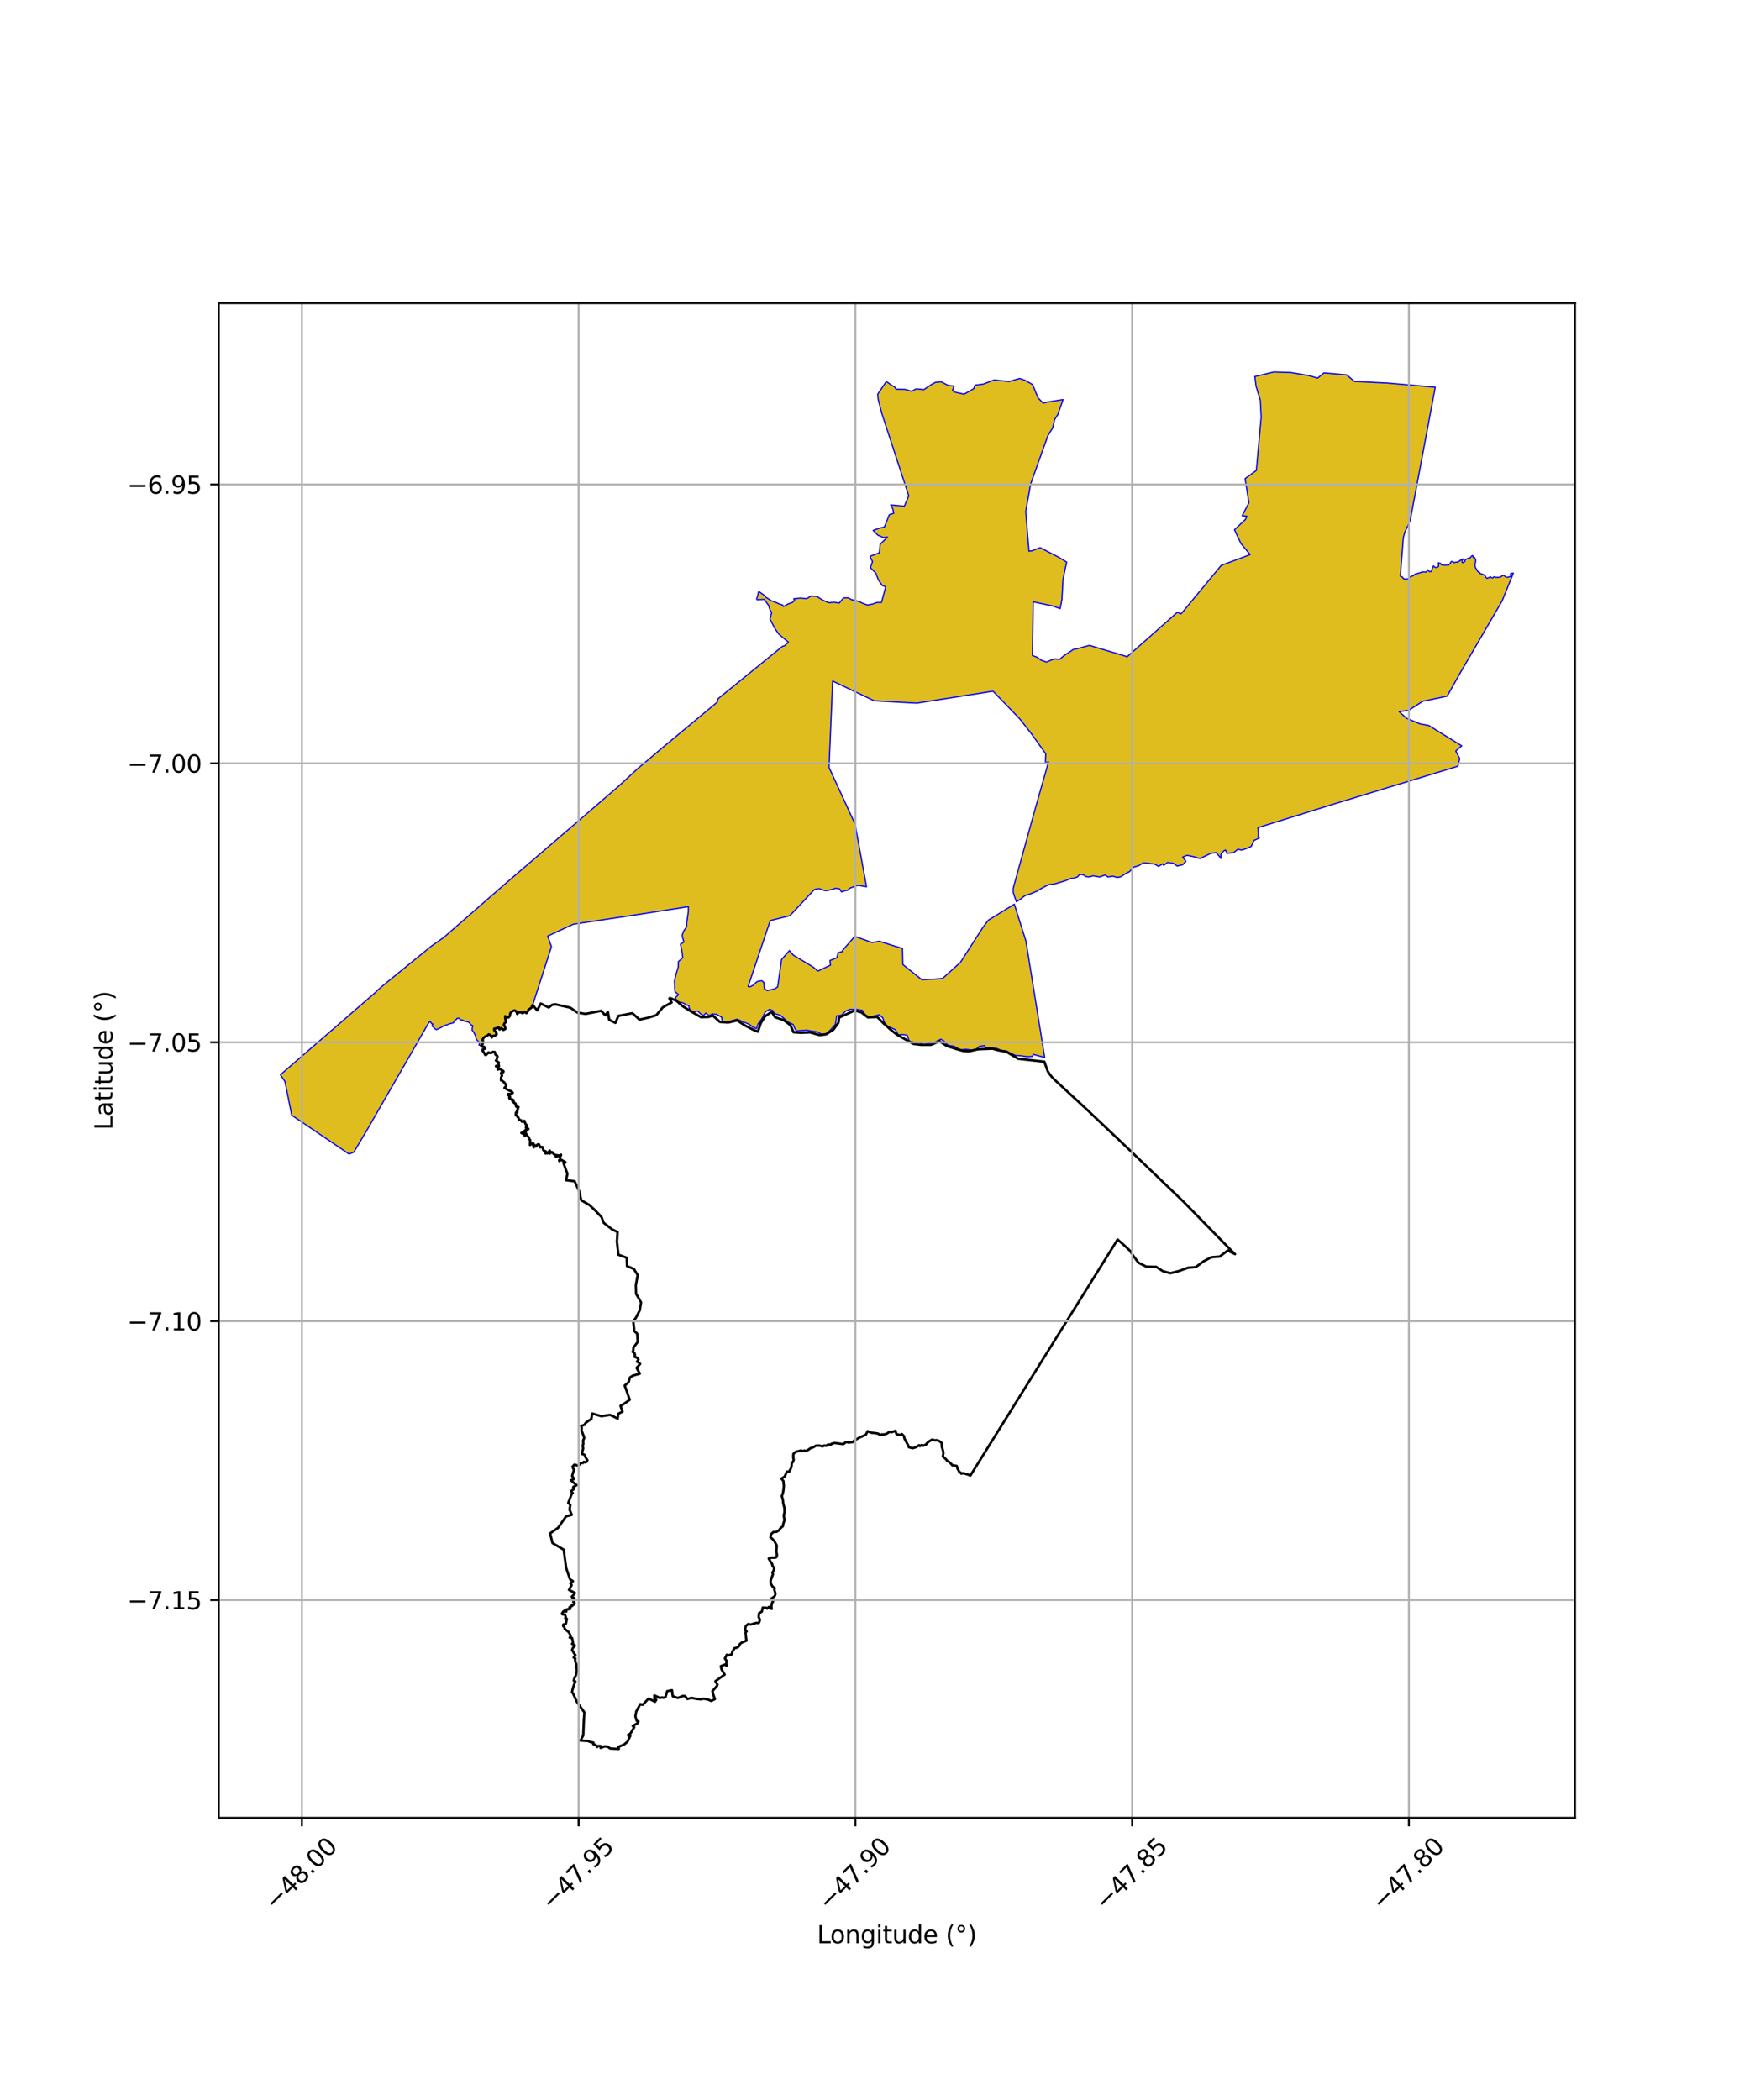 <?xml version="1.0" encoding="utf-8" standalone="no"?>
<!DOCTYPE svg PUBLIC "-//W3C//DTD SVG 1.1//EN"
  "http://www.w3.org/Graphics/SVG/1.1/DTD/svg11.dtd">
<svg xmlns:xlink="http://www.w3.org/1999/xlink" width="720pt" height="864pt" viewBox="0 0 720 864" xmlns="http://www.w3.org/2000/svg" version="1.1">
 <defs>
  <style type="text/css">*{stroke-linejoin: round; stroke-linecap: butt}</style>
 </defs>
 <g id="figure_1">
  <g id="patch_1">
   <path d="M 0 864 
L 720 864 
L 720 0 
L 0 0 
z
" style="fill: #ffffff"/>
  </g>
  <g id="axes_1">
   <g id="patch_2">
    <path d="M 90 747.918 
L 648 747.918 
L 648 124.722 
L 90 124.722 
z
" style="fill: #ffffff"/>
   </g>
   <g id="PatchCollection_1">
    <defs>
     <path id="m5ed089b7b3" d="M 311.249 -617.366 
L 311.883 -619.461 
L 312.062 -620.471 
L 312.425 -620.472 
L 314.151 -619.272 
L 315.148 -618.23 
L 317.435 -616.784 
L 319.037 -616.248 
L 320.53 -615.532 
L 322.026 -615.073 
L 322.338 -614.441 
L 324.252 -615.511 
L 326.197 -616.239 
L 326.957 -617.221 
L 326.535 -617.635 
L 329.34 -617.945 
L 331.911 -617.68 
L 333.672 -618.761 
L 336.017 -618.637 
L 338.401 -617.14 
L 340.953 -616.031 
L 343.319 -616.219 
L 345.262 -615.868 
L 347.019 -617.973 
L 348.956 -618.02 
L 350.374 -617.276 
L 353.207 -616.599 
L 355.67 -615.459 
L 357.082 -615.078 
L 359.159 -615.512 
L 360.81 -616.145 
L 362.669 -616.129 
L 364.418 -622.595 
L 362.988 -623.108 
L 361.356 -625.498 
L 360.356 -628.157 
L 358.103 -630.472 
L 358.986 -632.937 
L 357.911 -635.112 
L 361.776 -636.531 
L 362.159 -640.148 
L 365.162 -643.035 
L 363.429 -642.874 
L 361.168 -643.813 
L 359.236 -645.776 
L 362.037 -646.759 
L 363.858 -647.152 
L 364.741 -649.329 
L 365.906 -652.263 
L 367.72 -652.82 
L 367.329 -654.64 
L 366.466 -656.279 
L 372.071 -655.736 
L 373.881 -660.024 
L 362.788 -693.964 
L 361.285 -699.802 
L 361.113 -701.841 
L 364.659 -707.046 
L 366.78 -705.542 
L 368.115 -704.762 
L 368.674 -703.857 
L 372.378 -703.79 
L 375.076 -703.029 
L 376.99 -704.032 
L 380.06 -703.683 
L 383.27 -705.827 
L 384.843 -706.675 
L 387.204 -706.92 
L 390.133 -705.403 
L 392.514 -705.171 
L 391.9 -703.403 
L 392.689 -702.727 
L 396.634 -701.828 
L 400.611 -704.074 
L 401.187 -705.545 
L 404.551 -705.971 
L 409.015 -707.674 
L 415.149 -707.031 
L 419.548 -708.286 
L 421.897 -707.454 
L 424.858 -705.751 
L 427.103 -700.275 
L 429.238 -698.128 
L 430.758 -698.569 
L 437.372 -699.607 
L 435.234 -693.461 
L 433.892 -691.372 
L 433.096 -687.911 
L 431.158 -684.805 
L 424.033 -664.876 
L 422.023 -653.576 
L 423.343 -637.221 
L 424.573 -637.384 
L 427.944 -638.683 
L 435.559 -634.738 
L 438.853 -632.743 
L 437.347 -625.609 
L 436.899 -617.366 
L 436.188 -613.578 
L 433.315 -614.647 
L 426.704 -616.045 
L 425.081 -616.41 
L 424.762 -594.312 
L 426.358 -593.706 
L 426.675 -593.591 
L 428.211 -592.465 
L 430.523 -591.6 
L 432.69 -592.492 
L 434.014 -592.889 
L 435.993 -592.73 
L 437.639 -594.169 
L 441.7 -596.851 
L 443.293 -597.133 
L 445.571 -597.753 
L 448.231 -598.467 
L 463.536 -593.888 
L 463.585 -593.656 
L 484.377 -612.079 
L 485.94 -611.428 
L 486.047 -611.553 
L 502.444 -631.385 
L 514.345 -635.817 
L 510.541 -640.396 
L 507.906 -646.054 
L 512.348 -650.216 
L 513.034 -651.59 
L 511.065 -651.826 
L 513.831 -657.126 
L 512.271 -667.087 
L 516.899 -670.448 
L 518.883 -692.409 
L 518.52 -699.382 
L 516.751 -705.198 
L 516.283 -709.095 
L 524.079 -710.951 
L 531.002 -710.742 
L 538.502 -709.483 
L 542.101 -708.438 
L 544.732 -710.585 
L 554.08 -709.779 
L 557.212 -707.073 
L 570.989 -706.392 
L 590.503 -704.691 
L 580.178 -649.797 
L 577.902 -644.826 
L 577.351 -642.694 
L 576.182 -627.626 
L 576.137 -626.938 
L 576.976 -626.585 
L 577.326 -625.988 
L 578.268 -625.683 
L 579.273 -625.864 
L 579.879 -626.433 
L 580.673 -626.877 
L 581.524 -627.158 
L 582.094 -627.732 
L 582.905 -627.949 
L 583.586 -628.175 
L 584.408 -628.402 
L 585.242 -628.697 
L 585.985 -628.645 
L 586.943 -628.67 
L 587.32 -629.606 
L 588.077 -628.845 
L 588.825 -628.837 
L 589.147 -629.604 
L 589.383 -630.489 
L 589.785 -631.17 
L 590.273 -630.612 
L 591.105 -630.488 
L 591.835 -630.951 
L 591.848 -631.812 
L 591.788 -632.42 
L 592.615 -632.263 
L 592.946 -631.664 
L 593.646 -631.588 
L 594.409 -631.439 
L 595.108 -631.508 
L 595.903 -631.479 
L 596.587 -632.113 
L 597.021 -632.915 
L 597.707 -632.97 
L 598.197 -632.502 
L 598.895 -632.677 
L 599.675 -632.741 
L 600.252 -633.037 
L 601.441 -633.908 
L 602.168 -634.029 
L 601.536 -633.524 
L 601.544 -632.637 
L 602.117 -632.503 
L 602.674 -633.035 
L 602.851 -633.751 
L 603.56 -634.062 
L 604.101 -634.317 
L 604.872 -634.481 
L 605.394 -635.173 
L 605.878 -635.426 
L 606.043 -635.138 
L 606.13 -634.589 
L 606.602 -634.694 
L 607.146 -633.593 
L 607.073 -632.804 
L 606.886 -631.891 
L 606.862 -631.307 
L 606.951 -630.731 
L 607.142 -630.295 
L 607.568 -629.657 
L 607.791 -629.173 
L 608.186 -628.665 
L 608.787 -628.466 
L 608.953 -628.001 
L 609.736 -627.814 
L 610.349 -627.578 
L 611.019 -627.032 
L 611.389 -626.398 
L 611.808 -626.056 
L 612.444 -626.299 
L 613.166 -626.686 
L 613.825 -626.206 
L 614.32 -626.295 
L 614.641 -626.684 
L 615.235 -626.538 
L 615.89 -626.457 
L 616.536 -626.49 
L 617.336 -626.567 
L 617.922 -627.022 
L 618.599 -627.363 
L 619.252 -626.807 
L 619.787 -626.523 
L 620.387 -626.533 
L 621.294 -626.714 
L 621.787 -627.246 
L 621.397 -627.784 
L 622.109 -628.182 
L 622.636 -628.19 
L 617.992 -616.722 
L 600.815 -587.221 
L 598.305 -582.752 
L 595.405 -577.581 
L 585.357 -575.477 
L 579.542 -571.741 
L 575.604 -571.234 
L 578.727 -568.461 
L 584.137 -566.196 
L 587.844 -565.501 
L 601.385 -557.138 
L 598.934 -555.002 
L 600.575 -551.891 
L 599.807 -548.749 
L 571.981 -540.27 
L 548.59 -533.143 
L 517.943 -523.594 
L 517.568 -523.482 
L 517.739 -521.449 
L 517.674 -519.795 
L 518.089 -519.207 
L 515.91 -518.204 
L 514.746 -515.724 
L 512.539 -514.804 
L 510.791 -514.223 
L 509.345 -514.623 
L 507.567 -513.205 
L 504.869 -512.908 
L 504.184 -514.297 
L 503.525 -513.913 
L 502.365 -512.742 
L 502.282 -510.805 
L 501.814 -511.531 
L 500.339 -513.221 
L 498.13 -512.917 
L 496.192 -511.937 
L 495.982 -511.847 
L 493.703 -510.775 
L 491.233 -511.5 
L 488.416 -512.091 
L 486.576 -511.379 
L 487.915 -509.607 
L 486.596 -508.215 
L 484.345 -507.697 
L 482.65 -508.844 
L 480.338 -509.137 
L 478.795 -507.97 
L 478.359 -508.574 
L 476.656 -507.548 
L 475.12 -508.447 
L 472.166 -508.85 
L 470.435 -509.019 
L 468.447 -507.81 
L 466.277 -507.184 
L 464.737 -505.385 
L 463.009 -504.523 
L 461.16 -503.306 
L 459.74 -502.98 
L 457.789 -503.509 
L 455.899 -503.175 
L 454.637 -503.988 
L 452.398 -503.175 
L 449.786 -503.641 
L 448.074 -503.202 
L 446.843 -503.328 
L 445.654 -504.091 
L 444.172 -504.262 
L 443.381 -503.252 
L 441.598 -502.614 
L 440.921 -502.677 
L 439.739 -502.235 
L 438.031 -501.536 
L 435.668 -500.845 
L 433.682 -500.262 
L 431.489 -500.037 
L 429.981 -499.283 
L 427.974 -498.189 
L 426.72 -497.393 
L 424.02 -496.251 
L 421.678 -495.516 
L 419.657 -493.916 
L 418.17 -493.004 
L 416.876 -496.74 
L 416.855 -498.403 
L 417.183 -499.723 
L 425.724 -530.545 
L 431.381 -550.504 
L 430.093 -550.152 
L 430.251 -553.851 
L 424.613 -561.77 
L 419.578 -568.223 
L 408.557 -579.62 
L 377.185 -574.706 
L 359.678 -575.675 
L 342.561 -583.805 
L 341.111 -548.514 
L 341.143 -548.132 
L 351.784 -524.965 
L 356.511 -499.153 
L 354.784 -499.454 
L 353.004 -499.734 
L 351.001 -499.077 
L 349.743 -498.624 
L 348.67 -497.693 
L 347.709 -497.575 
L 346.216 -497.03 
L 345.416 -498.309 
L 343.792 -498.531 
L 342.703 -498.16 
L 340.339 -497.598 
L 339.449 -497.572 
L 336.937 -498.392 
L 335.048 -498.018 
L 325.02 -487.285 
L 316.904 -485.251 
L 307.798 -458.137 
L 308.562 -457.964 
L 309.981 -458.712 
L 311.281 -459.986 
L 312.091 -460.361 
L 313.511 -460.469 
L 314.267 -459.776 
L 314.452 -457.288 
L 315.623 -456.444 
L 318.632 -457.118 
L 319.946 -457.952 
L 321.57 -469.25 
L 324.792 -472.886 
L 326.424 -471.008 
L 331.851 -467.768 
L 334.556 -466.113 
L 336.494 -464.475 
L 341.698 -466.927 
L 341.449 -468.806 
L 344.375 -470.007 
L 344.781 -472.027 
L 346.555 -472.471 
L 346.604 -472.911 
L 351.687 -478.745 
L 351.783 -478.722 
L 358.758 -476.222 
L 361.772 -476.747 
L 367.365 -474.979 
L 371.302 -473.759 
L 371.446 -467.171 
L 375.838 -463.645 
L 379.265 -460.919 
L 385.001 -461.208 
L 387.803 -461.433 
L 395.154 -468.054 
L 404.416 -482.473 
L 406.591 -485.387 
L 417.325 -491.976 
L 422.103 -476.811 
L 429.815 -428.925 
L 425.094 -430.204 
L 424.825 -429.383 
L 424.489 -429.315 
L 422.42 -429.252 
L 420.224 -429.596 
L 417.823 -429.76 
L 415.92 -430.593 
L 413.966 -431.671 
L 412.041 -431.795 
L 409.809 -432.724 
L 408.091 -432.786 
L 405.394 -432.974 
L 405.099 -433.833 
L 402.909 -433.476 
L 401.678 -432.284 
L 399.762 -431.991 
L 397.422 -432.271 
L 395.129 -432.063 
L 392.527 -433.56 
L 390.092 -433.889 
L 388.413 -435.656 
L 387.092 -436.435 
L 384.419 -435.136 
L 382.131 -434.646 
L 380.153 -434.359 
L 378.081 -435.024 
L 376.699 -434.739 
L 375.664 -435.373 
L 374.061 -435.625 
L 373.266 -438.065 
L 371.478 -438.332 
L 369.602 -438.24 
L 368.354 -440.363 
L 366.808 -441.068 
L 365.336 -441.648 
L 364.272 -442.495 
L 363.665 -443.842 
L 363.204 -445.236 
L 361.755 -446.501 
L 359.812 -446.022 
L 357.836 -445.668 
L 356.033 -446.257 
L 354.819 -448.333 
L 352.32 -448.731 
L 349.681 -448.68 
L 347.97 -448.036 
L 346.261 -446.363 
L 344.196 -446.02 
L 343.972 -444.148 
L 343.673 -442.533 
L 341.671 -440.242 
L 339.923 -438.771 
L 338.229 -438.411 
L 336.239 -439.453 
L 333.379 -439.864 
L 331.933 -440.197 
L 330.268 -440.044 
L 327.577 -439.864 
L 326.815 -441.261 
L 326.352 -442.461 
L 324.017 -443.61 
L 322.791 -444.766 
L 321.099 -446.262 
L 318.661 -446.967 
L 317.835 -448.308 
L 316.656 -448.73 
L 314.866 -447.683 
L 313.567 -445.023 
L 311.931 -442.805 
L 311.249 -440.806 
L 309.853 -441.358 
L 308.288 -442.562 
L 305.839 -443.549 
L 303.341 -444.674 
L 300.708 -443.949 
L 298.642 -443.507 
L 297.143 -443.871 
L 296.877 -445.511 
L 294.794 -446.686 
L 293.144 -446.832 
L 291.687 -446.143 
L 290.43 -447.197 
L 289.455 -446.155 
L 288.281 -446.842 
L 287.011 -448.04 
L 285.585 -447.767 
L 284.21 -448.304 
L 283.494 -449.321 
L 283.472 -450.086 
L 281.029 -451.354 
L 278.999 -451.841 
L 277.774 -453.45 
L 279.145 -454.801 
L 277.734 -455.963 
L 277.582 -457.678 
L 277.485 -460.465 
L 278.216 -463.426 
L 279.036 -466.052 
L 279.116 -468.383 
L 280.918 -469.955 
L 280.551 -472.755 
L 279.941 -475.499 
L 281.378 -476.427 
L 280.626 -479.11 
L 281.263 -480.909 
L 282.483 -482.666 
L 282.593 -484.596 
L 282.914 -486.831 
L 283.201 -489.004 
L 283.21 -490.972 
L 264.631 -488.071 
L 235.866 -483.748 
L 225.322 -478.854 
L 226.888 -474.514 
L 219.165 -450.51 
L 218.903 -450.238 
L 218.774 -449.499 
L 218.081 -449.046 
L 217.417 -448.572 
L 217.191 -447.906 
L 216.603 -447.158 
L 215.774 -447.729 
L 215.074 -447.128 
L 214.301 -447.498 
L 213.447 -447.482 
L 212.787 -446.813 
L 212.549 -447.699 
L 211.774 -448.312 
L 211.029 -448.072 
L 210.233 -447.502 
L 209.884 -446.946 
L 209.809 -446.074 
L 209.206 -445.357 
L 208.609 -445.407 
L 207.826 -445.89 
L 207.878 -445.016 
L 207.985 -444.344 
L 208.16 -443.497 
L 207.498 -442.929 
L 207.301 -442.299 
L 207.753 -441.734 
L 207.955 -440.712 
L 207.142 -440.268 
L 206.86 -440.516 
L 206.251 -440.997 
L 205.529 -440.444 
L 205.152 -441.349 
L 204.256 -440.942 
L 203.329 -440.745 
L 203.346 -440.11 
L 203.959 -439.464 
L 204.378 -438.534 
L 203.711 -437.923 
L 202.877 -437.838 
L 202.321 -437.169 
L 201.869 -438.105 
L 201.101 -438.447 
L 200.446 -437.873 
L 199.624 -437.519 
L 198.931 -436.982 
L 198.528 -436.224 
L 198.77 -435.569 
L 198.625 -434.546 
L 198.039 -433.759 
L 198.499 -433.354 
L 199.146 -433.34 
L 199.661 -432.611 
L 199.086 -433.042 
L 198.332 -433.159 
L 197.857 -433.718 
L 197.035 -434.077 
L 197.38 -435.07 
L 196.675 -435.668 
L 196.159 -436.134 
L 195.826 -436.937 
L 195.671 -437.755 
L 195.272 -438.6 
L 194.811 -439.439 
L 194.238 -440.15 
L 194.272 -441.124 
L 194.581 -441.958 
L 193.723 -442.419 
L 193.027 -443.328 
L 192.218 -443.653 
L 191.11 -443.826 
L 190.422 -444.282 
L 189.491 -444.39 
L 188.9 -445.093 
L 188.034 -445.006 
L 188.051 -444.9 
L 187.97 -444.865 
L 187.806 -444.623 
L 187.045 -444.121 
L 186.536 -443.157 
L 185.904 -443.007 
L 184.939 -442.774 
L 183.708 -442.274 
L 182.878 -442.134 
L 181.481 -441.268 
L 180.368 -440.78 
L 179.931 -440.503 
L 179.438 -440.398 
L 178.447 -441.127 
L 178.454 -441.421 
L 177.825 -441.744 
L 177.854 -442.416 
L 178.127 -442.645 
L 177.522 -442.922 
L 177.11 -443.595 
L 176.462 -443.391 
L 176.423 -443.256 
L 150.33 -397.915 
L 150.242 -397.821 
L 145.598 -389.981 
L 143.615 -389.193 
L 125.162 -401.695 
L 120.038 -405.138 
L 117.233 -419.064 
L 115.364 -421.804 
L 154.798 -455.969 
L 154.932 -456.23 
L 157.867 -458.765 
L 177.541 -474.783 
L 182.572 -478.302 
L 207.346 -499.939 
L 209.825 -502.069 
L 212.141 -504.053 
L 239.044 -527.165 
L 247.518 -534.504 
L 254.715 -540.708 
L 262.116 -547.549 
L 272.218 -556.099 
L 295.097 -575.122 
L 295.405 -576.496 
L 321.869 -598.03 
L 322.842 -598.344 
L 324.373 -599.82 
L 322.074 -601.696 
L 320.318 -603.196 
L 318.592 -605.777 
L 316.811 -609.298 
L 317.437 -611.811 
L 317.5 -611.977 
L 316.746 -613.247 
L 316.171 -615.002 
L 314.491 -617.355 
L 313 -617.32 
L 311.711 -617.254 
L 311.249 -617.366 
" style="stroke: #0000ff; stroke-width: 0.5"/>
    </defs>
    <g clip-path="url(#pa258658815)">
     <use xlink:href="#m5ed089b7b3" x="0" y="864" style="fill: #e0bd1f; stroke: #0000ff; stroke-width: 0.5"/>
    </g>
   </g>
   <g id="PatchCollection_2">
    <path d="M 275.245 410.425 
L 278.273 411.733 
L 280.788 413.911 
L 283.83 415.852 
L 288.401 418.493 
L 291.505 418.395 
L 293.227 417.822 
L 296.195 420.453 
L 299.533 420.706 
L 303.272 419.823 
L 306.478 421.904 
L 310.092 423.761 
L 311.81 424.464 
L 312.999 420.966 
L 314.763 418.155 
L 317.47 416.297 
L 318.92 418.546 
L 322.369 419.66 
L 325.208 421.788 
L 326.475 424.684 
L 329.445 424.912 
L 333.258 424.737 
L 337.232 425.883 
L 339.907 425.529 
L 342.893 423.622 
L 344.955 420.75 
L 345.228 418.652 
L 351.595 415.765 
L 354.329 416.479 
L 357.093 418.602 
L 360.874 418.383 
L 363.47 420.986 
L 366.465 423.665 
L 369.098 425.742 
L 375.853 429.512 
L 379.042 429.883 
L 383.024 429.865 
L 386.563 428.424 
L 389.552 430.339 
L 392.976 431.454 
L 396.401 432.431 
L 398.762 432.533 
L 402.362 431.7 
L 408.355 431.462 
L 410.631 432.092 
L 414.127 432.774 
L 418.907 435.614 
L 429.668 436.806 
L 430.994 440.569 
L 431.517 441.466 
L 432.79 443.129 
L 433.779 444.127 
L 446.854 456.2 
L 463.364 471.827 
L 486.966 494.454 
L 507.014 514.921 
L 508.127 515.989 
L 505.109 514.49 
L 501.827 516.989 
L 498.324 517.267 
L 495.038 519.036 
L 491.983 521.325 
L 488.758 521.599 
L 485.125 522.92 
L 481.472 523.841 
L 478.451 523.001 
L 475.644 521.204 
L 471.608 521.13 
L 468.419 519.534 
L 466.391 516.868 
L 464.931 514.606 
L 462.33 512.176 
L 459.799 509.983 
L 459.577 510.338 
L 399.232 607.11 
L 398.252 606.683 
L 396.164 606.089 
L 395.556 606.312 
L 395.08 605.783 
L 394.681 605.649 
L 394.452 605.08 
L 393.953 604.265 
L 393.626 603.124 
L 391.779 602.835 
L 391.36 602.305 
L 390.598 601.552 
L 389.708 601.057 
L 389.398 600.598 
L 388.793 599.996 
L 387.928 599.219 
L 388.139 597.879 
L 387.905 596.547 
L 387.457 595.213 
L 387.453 593.725 
L 386.67 593.032 
L 385.888 592.654 
L 385.271 592.521 
L 384.711 592.618 
L 383.502 592.298 
L 382.202 593.064 
L 381.218 593.912 
L 381.013 594.336 
L 379.791 594.778 
L 379.249 594.499 
L 378.481 594.978 
L 378.145 594.61 
L 376.895 595.41 
L 375.48 595.835 
L 373.931 595.435 
L 373.798 594.941 
L 372.116 591.863 
L 371.97 590.959 
L 371.072 590.022 
L 370.623 590.423 
L 370.504 590.359 
L 369.06 590.143 
L 368.782 589.97 
L 368.44 588.679 
L 366.829 589.273 
L 365.995 589.072 
L 364.769 589.895 
L 363.757 590.173 
L 362.733 590.143 
L 362.017 590.48 
L 361.363 589.853 
L 359.735 589.573 
L 358.467 589.476 
L 356.96 588.828 
L 356.274 590.23 
L 355.686 590.551 
L 353.755 591.373 
L 351.336 592.765 
L 350.911 593.327 
L 349.111 593.518 
L 347.97 593.232 
L 347.417 593.878 
L 346.928 594.14 
L 343.392 593.673 
L 342.083 594.009 
L 341.876 594.401 
L 340.846 594.279 
L 339.919 594.846 
L 339.106 594.719 
L 338.471 595.066 
L 337.084 594.759 
L 335.708 594.773 
L 334.612 595.458 
L 333.477 595.824 
L 332.354 596.625 
L 331.486 597.003 
L 331.007 596.796 
L 330.18 597.073 
L 329.653 596.76 
L 327.36 597.333 
L 326.417 598.202 
L 326.356 599.533 
L 326.54 600.566 
L 326.262 601.45 
L 325.732 602.02 
L 325.687 603.218 
L 325.335 604.307 
L 324.903 604.967 
L 324.7 605.541 
L 323.753 605.447 
L 322.856 607.485 
L 321.517 608.359 
L 322.341 609.387 
L 322.346 610.08 
L 322.495 611.232 
L 322.386 612.719 
L 322.15 614.223 
L 321.674 615.514 
L 322.106 617.084 
L 322.246 618.566 
L 322.724 620.385 
L 322.789 622.043 
L 322.454 623.508 
L 322.762 625.514 
L 322.324 626.683 
L 322.115 627.928 
L 321.221 628.648 
L 320.415 629.662 
L 319.519 630.241 
L 318.187 630.339 
L 317.268 631.187 
L 316.972 632.491 
L 317.795 633.154 
L 318.636 634.121 
L 319.594 635.905 
L 319.395 638.373 
L 319.644 639.453 
L 319.622 640.447 
L 319.26 640.776 
L 318.476 640.879 
L 317.489 640.875 
L 316.283 641.239 
L 316.935 642.379 
L 317.594 643.254 
L 317.879 644.322 
L 318.499 645.017 
L 318.303 646.23 
L 317.781 646.944 
L 318.008 647.701 
L 317.118 650.113 
L 317.057 651.391 
L 317.862 652.789 
L 318.793 653.438 
L 318.531 653.882 
L 319.052 655.705 
L 318.893 656.35 
L 318.544 656.9 
L 317.357 657.7 
L 317.888 658.808 
L 318.073 658.862 
L 317.662 659.468 
L 317.363 660.781 
L 317.497 661.915 
L 317.205 661.824 
L 316.33 661.135 
L 315.598 661.822 
L 315.153 661.463 
L 313.811 661.416 
L 313.473 663.042 
L 312.295 663.751 
L 312.137 665.304 
L 312.668 666.422 
L 312.349 667.446 
L 312.089 667.799 
L 311.273 667.683 
L 308.846 668.377 
L 307.837 668.173 
L 307.215 668.656 
L 306.783 669.151 
L 306.654 669.9 
L 306.655 670.827 
L 307.198 671.226 
L 306.706 671.678 
L 306.979 674.097 
L 307.133 675.013 
L 305.161 675.81 
L 304.31 676.526 
L 304.077 677.272 
L 303.401 677.826 
L 302.194 678.109 
L 301.289 679.611 
L 301.054 680.661 
L 299.769 681.036 
L 299.017 680.833 
L 298.24 682.352 
L 298.939 683.31 
L 298.847 684.51 
L 299.021 685.156 
L 298.865 685.352 
L 298.243 684.847 
L 296.574 685.508 
L 296.855 686.836 
L 298.142 688.964 
L 294.325 691.71 
L 295.165 693.086 
L 294.978 693.662 
L 293.122 695.77 
L 293.47 697.209 
L 294.141 699.059 
L 292.616 699.827 
L 291.457 699.292 
L 289.833 698.967 
L 289.122 698.914 
L 288.526 699.183 
L 286.562 698.986 
L 284.502 698.552 
L 282.833 699.023 
L 281.887 697.842 
L 280.971 697.765 
L 278.883 698.597 
L 276.799 697.895 
L 276.46 695.393 
L 274.517 695.777 
L 273.825 698.168 
L 273.077 698.526 
L 272.364 698.369 
L 271.455 698.6 
L 269.231 697.546 
L 269.288 699.008 
L 270.033 699.31 
L 269.501 700.141 
L 266.85 698.837 
L 264.431 701.41 
L 263.458 701.111 
L 261.785 704.106 
L 261.415 706.156 
L 261.929 707.969 
L 262.67 708.286 
L 262.158 709.116 
L 261.762 709.282 
L 260.344 710.109 
L 260.921 710.641 
L 259.375 713.228 
L 258.366 713.826 
L 258.721 714.3 
L 259.305 714.222 
L 258.183 716.576 
L 256.751 717.768 
L 254.525 718.663 
L 254.587 719.591 
L 250.961 719.363 
L 250.128 718.672 
L 248.802 718.502 
L 247.101 719.127 
L 247.292 718.406 
L 246.061 718.334 
L 245.722 718.766 
L 244.998 717.896 
L 244.073 717.587 
L 244.176 716.98 
L 242.721 716.673 
L 241.903 716.286 
L 238.866 716.114 
L 239.971 713.945 
L 240.218 707.65 
L 240.454 704.558 
L 237.353 700.221 
L 235.864 696.928 
L 235.356 696.201 
L 235.535 695.257 
L 236.074 693.407 
L 236.716 691.791 
L 236.074 691.503 
L 236.296 690.524 
L 236.896 689.386 
L 237.332 687.369 
L 237.114 684.819 
L 236.606 683.078 
L 236.725 682.317 
L 236.031 681.959 
L 236.744 680.966 
L 236.167 680.187 
L 235.37 678.854 
L 235.692 678.021 
L 236.43 677.273 
L 236.396 676.817 
L 235.342 676.331 
L 235.766 675.804 
L 235.388 673.969 
L 234.416 673.754 
L 234.787 673.147 
L 234.132 671.634 
L 232.338 670.159 
L 232.124 669.194 
L 231.744 669.086 
L 231.705 668.433 
L 232.835 668.001 
L 233.204 666.01 
L 232.57 665.728 
L 232.783 665.4 
L 232.474 664.29 
L 231.626 664.236 
L 231.144 663.99 
L 231.804 662.946 
L 233.001 663.032 
L 232.467 662.438 
L 233.269 662.167 
L 234.657 661.907 
L 234.278 661.272 
L 235.425 660.744 
L 235.266 660.422 
L 236.174 660.178 
L 236.396 659.45 
L 235.835 659.111 
L 236.163 658.605 
L 236.305 657.466 
L 235.601 657.474 
L 235.257 656.922 
L 236.028 656.148 
L 236.542 655.427 
L 235.998 655.114 
L 234.103 654.157 
L 235.201 652.142 
L 234.648 651.402 
L 235.061 651.165 
L 235.742 650.55 
L 235.17 650.16 
L 234.705 649.989 
L 234.403 649.401 
L 232.936 645.076 
L 231.918 637.578 
L 227.309 634.855 
L 226.34 630.883 
L 229.625 628.575 
L 232.87 623.9 
L 235.249 623.266 
L 234.334 621.09 
L 234.66 619.106 
L 233.791 618.333 
L 235.222 614.652 
L 235.683 614.364 
L 234.934 613.522 
L 235.964 612.766 
L 235.865 611.779 
L 237.253 611.024 
L 234.841 609.032 
L 236.22 608.49 
L 235.389 607.219 
L 236.113 604.821 
L 235.531 603.41 
L 235.746 603.237 
L 236.349 602.568 
L 237.595 602.941 
L 238.27 602.691 
L 239.007 601.877 
L 239.795 601.917 
L 240.234 601.448 
L 240.92 601.672 
L 241.392 601.367 
L 241.658 600.775 
L 240.781 599.325 
L 240.684 598.721 
L 240.182 598.406 
L 239.538 598.26 
L 239.505 597.651 
L 239.931 595.912 
L 239.741 594.791 
L 239.995 594.042 
L 239.907 592.717 
L 240.389 591.539 
L 239.239 588.463 
L 239.357 587.596 
L 239.1 586.673 
L 240.494 586.206 
L 240.905 585.478 
L 242.193 584.482 
L 243.283 583.882 
L 243.665 581.576 
L 247.422 582.668 
L 251.018 582.132 
L 254.137 583.64 
L 254.365 581.687 
L 256.109 580.771 
L 255.287 578.385 
L 256.745 577.557 
L 259.088 575.913 
L 257.021 570.05 
L 258.592 568.727 
L 259.199 566.709 
L 260.352 565.988 
L 263.253 565.179 
L 261.901 562.773 
L 263.393 561.136 
L 262.602 560.496 
L 262.085 560.29 
L 262.665 559.329 
L 262.151 558.597 
L 261.132 558.267 
L 261.235 557.431 
L 261.056 556.729 
L 260.258 556.2 
L 260.546 555.693 
L 260.62 554.402 
L 262.385 552.111 
L 262.136 548.678 
L 260.883 547.588 
L 260.886 546.576 
L 260.529 543.659 
L 261.711 542.045 
L 263.227 539.059 
L 263.75 535.827 
L 261.691 532.298 
L 261.594 528.845 
L 262.348 524.589 
L 260.766 522.06 
L 257.957 520.912 
L 257.859 517.47 
L 254.433 516.237 
L 253.831 510.878 
L 254.085 506.883 
L 251.876 505.834 
L 248.401 503.123 
L 247.462 500.707 
L 245.113 498.242 
L 242.526 495.786 
L 239.164 493.841 
L 238.245 489.976 
L 236.404 486 
L 232.878 485.567 
L 233.457 482.927 
L 231.797 478.46 
L 232.529 478.337 
L 232.627 478.152 
L 230.864 477.152 
L 230.148 477.733 
L 230.039 477.343 
L 230.458 477.159 
L 230.371 475.918 
L 230.797 475.392 
L 230.819 475.071 
L 229.167 475.828 
L 228.673 475.878 
L 229.609 475.353 
L 228.332 475.189 
L 227.592 474.59 
L 227.49 474.175 
L 227.101 474.026 
L 226.088 474.657 
L 226.492 473.974 
L 226.163 473.375 
L 225.262 474.54 
L 224.372 474.547 
L 224.627 473.763 
L 223.783 473.42 
L 223.508 473.151 
L 223.231 471.971 
L 222.911 471.876 
L 222.311 472.061 
L 221.736 470.8 
L 221.177 470.87 
L 220.513 471.694 
L 220.247 471.19 
L 219.884 471.437 
L 219.579 472.063 
L 219.408 471.184 
L 219.494 470.5 
L 219.284 470.316 
L 218.048 471.101 
L 218.143 469.027 
L 217.593 468.63 
L 217.659 468.061 
L 216.826 467.159 
L 216.618 466.605 
L 216.101 466.856 
L 215.918 467.408 
L 215.672 466.562 
L 215.016 466.387 
L 214.493 466.104 
L 215.244 465.831 
L 216.216 465.924 
L 216.382 465.588 
L 215.872 465.217 
L 216.169 464.908 
L 216.95 464.858 
L 217.392 464.49 
L 216.871 464.004 
L 216.361 463.914 
L 216.855 462.984 
L 216.239 462.513 
L 215.748 461.15 
L 215.158 461.537 
L 214.627 461.421 
L 214.336 460.867 
L 213.569 460.751 
L 213.296 459.819 
L 212.903 459.505 
L 212.747 458.906 
L 212.206 458.916 
L 212.287 457.73 
L 212.83 457.58 
L 212.688 456.917 
L 213.089 456.608 
L 212.966 456.142 
L 213.337 455.509 
L 212.863 455.183 
L 212.396 455.327 
L 212.165 454.533 
L 212.17 454.107 
L 211.353 453.634 
L 211.476 453.444 
L 211.217 452.866 
L 210.743 452.901 
L 211.136 452.501 
L 209.597 451.946 
L 209.503 451.608 
L 209.764 451.596 
L 209.864 451.195 
L 208.961 450.417 
L 208.977 450.104 
L 210.392 450.084 
L 210.963 449.606 
L 210.42 449.017 
L 209.293 448.594 
L 207.551 447.592 
L 208.294 446.732 
L 207.75 445.622 
L 206.511 444.562 
L 206.112 444.489 
L 206.135 443.312 
L 206.579 442.495 
L 206.2 441.889 
L 206.116 441.485 
L 207.027 441.174 
L 207.146 440.801 
L 206.931 440.5 
L 206.629 440.834 
L 206.012 439.878 
L 205.646 439.771 
L 204.77 440.073 
L 204.788 439.765 
L 205.177 439.759 
L 205.245 439.488 
L 204.979 439.167 
L 204.052 438.679 
L 204.136 438.551 
L 205.284 438.633 
L 205.062 437.587 
L 205.277 437.191 
L 204.031 436.313 
L 204.155 436.319 
L 204.418 435.862 
L 204.388 435.299 
L 204.719 434.829 
L 204.474 434.281 
L 204.013 434.056 
L 203.827 433.83 
L 203.524 432.796 
L 202.838 432.737 
L 202.238 433.185 
L 201.376 433.222 
L 201.007 432.968 
L 200.082 433.945 
L 199.625 434.043 
L 199.326 433.401 
L 198.585 432.322 
L 198.489 431.864 
L 199.661 431.389 
L 199.146 430.66 
L 198.499 430.646 
L 198.039 430.241 
L 198.625 429.454 
L 198.771 428.431 
L 198.528 427.776 
L 198.931 427.018 
L 199.624 426.481 
L 200.446 426.127 
L 201.101 425.552 
L 201.869 425.895 
L 202.321 426.831 
L 202.877 426.162 
L 203.711 426.077 
L 204.379 425.466 
L 203.959 424.536 
L 203.346 423.89 
L 203.329 423.255 
L 204.256 423.057 
L 205.153 422.651 
L 205.529 423.556 
L 206.252 423.003 
L 207.142 423.732 
L 207.955 423.288 
L 207.753 422.266 
L 207.301 421.701 
L 207.498 421.07 
L 208.161 420.503 
L 207.878 418.984 
L 207.825 418.111 
L 208.609 418.593 
L 209.206 418.643 
L 209.809 417.926 
L 209.884 417.054 
L 210.234 416.498 
L 211.029 415.928 
L 211.774 415.687 
L 212.549 416.301 
L 212.787 417.187 
L 213.447 416.518 
L 214.302 416.502 
L 215.074 416.872 
L 215.774 416.271 
L 216.603 416.842 
L 217.191 416.094 
L 217.417 415.427 
L 218.774 414.501 
L 218.903 413.762 
L 219.166 413.49 
L 221.01 415.712 
L 222.491 412.898 
L 225.761 414.508 
L 227.228 413.37 
L 228.631 413.222 
L 234.622 414.581 
L 237.618 416.635 
L 240.962 417.146 
L 247.324 415.881 
L 249.039 417.75 
L 250.092 416.361 
L 250.653 419.594 
L 253.187 420.845 
L 254.414 417.986 
L 260.161 416.867 
L 263.112 419.497 
L 266.576 418.744 
L 270.037 417.661 
L 272.709 414.429 
L 276.312 412.452 
L 275.245 410.425 
L 275.245 410.425 
" clip-path="url(#pa258658815)" style="fill: none; stroke: #000000"/>
   </g>
   <g id="matplotlib.axis_1">
    <g id="xtick_1">
     <g id="line2d_1">
      <path d="M 124.204 747.918 
L 124.204 124.722 
" clip-path="url(#pa258658815)" style="fill: none; stroke: #b0b0b0; stroke-width: 0.8; stroke-linecap: square"/>
     </g>
     <g id="line2d_2">
      <defs>
       <path id="md7b7b36077" d="M 0 0 
L 0 3.5 
" style="stroke: #000000; stroke-width: 0.8"/>
      </defs>
      <g>
       <use xlink:href="#md7b7b36077" x="124.204" y="747.918" style="stroke: #000000; stroke-width: 0.8"/>
      </g>
     </g>
     <g id="text_1">
      <!-- −48.00 -->
      <g transform="translate(113.07 786.459) rotate(-45) scale(0.1 -0.1)">
       <defs>
        <path id="DejaVuSans-2212" d="M 678 2272 
L 4684 2272 
L 4684 1741 
L 678 1741 
L 678 2272 
z
" transform="scale(0.016)"/>
        <path id="DejaVuSans-34" d="M 2419 4116 
L 825 1625 
L 2419 1625 
L 2419 4116 
z
M 2253 4666 
L 3047 4666 
L 3047 1625 
L 3713 1625 
L 3713 1100 
L 3047 1100 
L 3047 0 
L 2419 0 
L 2419 1100 
L 313 1100 
L 313 1709 
L 2253 4666 
z
" transform="scale(0.016)"/>
        <path id="DejaVuSans-38" d="M 2034 2216 
Q 1584 2216 1326 1975 
Q 1069 1734 1069 1313 
Q 1069 891 1326 650 
Q 1584 409 2034 409 
Q 2484 409 2743 651 
Q 3003 894 3003 1313 
Q 3003 1734 2745 1975 
Q 2488 2216 2034 2216 
z
M 1403 2484 
Q 997 2584 770 2862 
Q 544 3141 544 3541 
Q 544 4100 942 4425 
Q 1341 4750 2034 4750 
Q 2731 4750 3128 4425 
Q 3525 4100 3525 3541 
Q 3525 3141 3298 2862 
Q 3072 2584 2669 2484 
Q 3125 2378 3379 2068 
Q 3634 1759 3634 1313 
Q 3634 634 3220 271 
Q 2806 -91 2034 -91 
Q 1263 -91 848 271 
Q 434 634 434 1313 
Q 434 1759 690 2068 
Q 947 2378 1403 2484 
z
M 1172 3481 
Q 1172 3119 1398 2916 
Q 1625 2713 2034 2713 
Q 2441 2713 2670 2916 
Q 2900 3119 2900 3481 
Q 2900 3844 2670 4047 
Q 2441 4250 2034 4250 
Q 1625 4250 1398 4047 
Q 1172 3844 1172 3481 
z
" transform="scale(0.016)"/>
        <path id="DejaVuSans-2e" d="M 684 794 
L 1344 794 
L 1344 0 
L 684 0 
L 684 794 
z
" transform="scale(0.016)"/>
        <path id="DejaVuSans-30" d="M 2034 4250 
Q 1547 4250 1301 3770 
Q 1056 3291 1056 2328 
Q 1056 1369 1301 889 
Q 1547 409 2034 409 
Q 2525 409 2770 889 
Q 3016 1369 3016 2328 
Q 3016 3291 2770 3770 
Q 2525 4250 2034 4250 
z
M 2034 4750 
Q 2819 4750 3233 4129 
Q 3647 3509 3647 2328 
Q 3647 1150 3233 529 
Q 2819 -91 2034 -91 
Q 1250 -91 836 529 
Q 422 1150 422 2328 
Q 422 3509 836 4129 
Q 1250 4750 2034 4750 
z
" transform="scale(0.016)"/>
       </defs>
       <use xlink:href="#DejaVuSans-2212"/>
       <use xlink:href="#DejaVuSans-34" transform="translate(83.789 0)"/>
       <use xlink:href="#DejaVuSans-38" transform="translate(147.412 0)"/>
       <use xlink:href="#DejaVuSans-2e" transform="translate(211.035 0)"/>
       <use xlink:href="#DejaVuSans-30" transform="translate(242.822 0)"/>
       <use xlink:href="#DejaVuSans-30" transform="translate(306.445 0)"/>
      </g>
     </g>
    </g>
    <g id="xtick_2">
     <g id="line2d_3">
      <path d="M 238.067 747.918 
L 238.067 124.722 
" clip-path="url(#pa258658815)" style="fill: none; stroke: #b0b0b0; stroke-width: 0.8; stroke-linecap: square"/>
     </g>
     <g id="line2d_4">
      <g>
       <use xlink:href="#md7b7b36077" x="238.067" y="747.918" style="stroke: #000000; stroke-width: 0.8"/>
      </g>
     </g>
     <g id="text_2">
      <!-- −47.95 -->
      <g transform="translate(226.934 786.459) rotate(-45) scale(0.1 -0.1)">
       <defs>
        <path id="DejaVuSans-37" d="M 525 4666 
L 3525 4666 
L 3525 4397 
L 1831 0 
L 1172 0 
L 2766 4134 
L 525 4134 
L 525 4666 
z
" transform="scale(0.016)"/>
        <path id="DejaVuSans-39" d="M 703 97 
L 703 672 
Q 941 559 1184 500 
Q 1428 441 1663 441 
Q 2288 441 2617 861 
Q 2947 1281 2994 2138 
Q 2813 1869 2534 1725 
Q 2256 1581 1919 1581 
Q 1219 1581 811 2004 
Q 403 2428 403 3163 
Q 403 3881 828 4315 
Q 1253 4750 1959 4750 
Q 2769 4750 3195 4129 
Q 3622 3509 3622 2328 
Q 3622 1225 3098 567 
Q 2575 -91 1691 -91 
Q 1453 -91 1209 -44 
Q 966 3 703 97 
z
M 1959 2075 
Q 2384 2075 2632 2365 
Q 2881 2656 2881 3163 
Q 2881 3666 2632 3958 
Q 2384 4250 1959 4250 
Q 1534 4250 1286 3958 
Q 1038 3666 1038 3163 
Q 1038 2656 1286 2365 
Q 1534 2075 1959 2075 
z
" transform="scale(0.016)"/>
        <path id="DejaVuSans-35" d="M 691 4666 
L 3169 4666 
L 3169 4134 
L 1269 4134 
L 1269 2991 
Q 1406 3038 1543 3061 
Q 1681 3084 1819 3084 
Q 2600 3084 3056 2656 
Q 3513 2228 3513 1497 
Q 3513 744 3044 326 
Q 2575 -91 1722 -91 
Q 1428 -91 1123 -41 
Q 819 9 494 109 
L 494 744 
Q 775 591 1075 516 
Q 1375 441 1709 441 
Q 2250 441 2565 725 
Q 2881 1009 2881 1497 
Q 2881 1984 2565 2268 
Q 2250 2553 1709 2553 
Q 1456 2553 1204 2497 
Q 953 2441 691 2322 
L 691 4666 
z
" transform="scale(0.016)"/>
       </defs>
       <use xlink:href="#DejaVuSans-2212"/>
       <use xlink:href="#DejaVuSans-34" transform="translate(83.789 0)"/>
       <use xlink:href="#DejaVuSans-37" transform="translate(147.412 0)"/>
       <use xlink:href="#DejaVuSans-2e" transform="translate(211.035 0)"/>
       <use xlink:href="#DejaVuSans-39" transform="translate(242.822 0)"/>
       <use xlink:href="#DejaVuSans-35" transform="translate(306.445 0)"/>
      </g>
     </g>
    </g>
    <g id="xtick_3">
     <g id="line2d_5">
      <path d="M 351.93 747.918 
L 351.93 124.722 
" clip-path="url(#pa258658815)" style="fill: none; stroke: #b0b0b0; stroke-width: 0.8; stroke-linecap: square"/>
     </g>
     <g id="line2d_6">
      <g>
       <use xlink:href="#md7b7b36077" x="351.93" y="747.918" style="stroke: #000000; stroke-width: 0.8"/>
      </g>
     </g>
     <g id="text_3">
      <!-- −47.90 -->
      <g transform="translate(340.797 786.459) rotate(-45) scale(0.1 -0.1)">
       <use xlink:href="#DejaVuSans-2212"/>
       <use xlink:href="#DejaVuSans-34" transform="translate(83.789 0)"/>
       <use xlink:href="#DejaVuSans-37" transform="translate(147.412 0)"/>
       <use xlink:href="#DejaVuSans-2e" transform="translate(211.035 0)"/>
       <use xlink:href="#DejaVuSans-39" transform="translate(242.822 0)"/>
       <use xlink:href="#DejaVuSans-30" transform="translate(306.445 0)"/>
      </g>
     </g>
    </g>
    <g id="xtick_4">
     <g id="line2d_7">
      <path d="M 465.793 747.918 
L 465.793 124.722 
" clip-path="url(#pa258658815)" style="fill: none; stroke: #b0b0b0; stroke-width: 0.8; stroke-linecap: square"/>
     </g>
     <g id="line2d_8">
      <g>
       <use xlink:href="#md7b7b36077" x="465.793" y="747.918" style="stroke: #000000; stroke-width: 0.8"/>
      </g>
     </g>
     <g id="text_4">
      <!-- −47.85 -->
      <g transform="translate(454.66 786.459) rotate(-45) scale(0.1 -0.1)">
       <use xlink:href="#DejaVuSans-2212"/>
       <use xlink:href="#DejaVuSans-34" transform="translate(83.789 0)"/>
       <use xlink:href="#DejaVuSans-37" transform="translate(147.412 0)"/>
       <use xlink:href="#DejaVuSans-2e" transform="translate(211.035 0)"/>
       <use xlink:href="#DejaVuSans-38" transform="translate(242.822 0)"/>
       <use xlink:href="#DejaVuSans-35" transform="translate(306.445 0)"/>
      </g>
     </g>
    </g>
    <g id="xtick_5">
     <g id="line2d_9">
      <path d="M 579.657 747.918 
L 579.657 124.722 
" clip-path="url(#pa258658815)" style="fill: none; stroke: #b0b0b0; stroke-width: 0.8; stroke-linecap: square"/>
     </g>
     <g id="line2d_10">
      <g>
       <use xlink:href="#md7b7b36077" x="579.657" y="747.918" style="stroke: #000000; stroke-width: 0.8"/>
      </g>
     </g>
     <g id="text_5">
      <!-- −47.80 -->
      <g transform="translate(568.524 786.459) rotate(-45) scale(0.1 -0.1)">
       <use xlink:href="#DejaVuSans-2212"/>
       <use xlink:href="#DejaVuSans-34" transform="translate(83.789 0)"/>
       <use xlink:href="#DejaVuSans-37" transform="translate(147.412 0)"/>
       <use xlink:href="#DejaVuSans-2e" transform="translate(211.035 0)"/>
       <use xlink:href="#DejaVuSans-38" transform="translate(242.822 0)"/>
       <use xlink:href="#DejaVuSans-30" transform="translate(306.445 0)"/>
      </g>
     </g>
    </g>
    <g id="text_6">
     <!-- Longitude (°) -->
     <g transform="translate(336.14 799.528) scale(0.1 -0.1)">
      <defs>
       <path id="DejaVuSans-4c" d="M 628 4666 
L 1259 4666 
L 1259 531 
L 3531 531 
L 3531 0 
L 628 0 
L 628 4666 
z
" transform="scale(0.016)"/>
       <path id="DejaVuSans-6f" d="M 1959 3097 
Q 1497 3097 1228 2736 
Q 959 2375 959 1747 
Q 959 1119 1226 758 
Q 1494 397 1959 397 
Q 2419 397 2687 759 
Q 2956 1122 2956 1747 
Q 2956 2369 2687 2733 
Q 2419 3097 1959 3097 
z
M 1959 3584 
Q 2709 3584 3137 3096 
Q 3566 2609 3566 1747 
Q 3566 888 3137 398 
Q 2709 -91 1959 -91 
Q 1206 -91 779 398 
Q 353 888 353 1747 
Q 353 2609 779 3096 
Q 1206 3584 1959 3584 
z
" transform="scale(0.016)"/>
       <path id="DejaVuSans-6e" d="M 3513 2113 
L 3513 0 
L 2938 0 
L 2938 2094 
Q 2938 2591 2744 2837 
Q 2550 3084 2163 3084 
Q 1697 3084 1428 2787 
Q 1159 2491 1159 1978 
L 1159 0 
L 581 0 
L 581 3500 
L 1159 3500 
L 1159 2956 
Q 1366 3272 1645 3428 
Q 1925 3584 2291 3584 
Q 2894 3584 3203 3211 
Q 3513 2838 3513 2113 
z
" transform="scale(0.016)"/>
       <path id="DejaVuSans-67" d="M 2906 1791 
Q 2906 2416 2648 2759 
Q 2391 3103 1925 3103 
Q 1463 3103 1205 2759 
Q 947 2416 947 1791 
Q 947 1169 1205 825 
Q 1463 481 1925 481 
Q 2391 481 2648 825 
Q 2906 1169 2906 1791 
z
M 3481 434 
Q 3481 -459 3084 -895 
Q 2688 -1331 1869 -1331 
Q 1566 -1331 1297 -1286 
Q 1028 -1241 775 -1147 
L 775 -588 
Q 1028 -725 1275 -790 
Q 1522 -856 1778 -856 
Q 2344 -856 2625 -561 
Q 2906 -266 2906 331 
L 2906 616 
Q 2728 306 2450 153 
Q 2172 0 1784 0 
Q 1141 0 747 490 
Q 353 981 353 1791 
Q 353 2603 747 3093 
Q 1141 3584 1784 3584 
Q 2172 3584 2450 3431 
Q 2728 3278 2906 2969 
L 2906 3500 
L 3481 3500 
L 3481 434 
z
" transform="scale(0.016)"/>
       <path id="DejaVuSans-69" d="M 603 3500 
L 1178 3500 
L 1178 0 
L 603 0 
L 603 3500 
z
M 603 4863 
L 1178 4863 
L 1178 4134 
L 603 4134 
L 603 4863 
z
" transform="scale(0.016)"/>
       <path id="DejaVuSans-74" d="M 1172 4494 
L 1172 3500 
L 2356 3500 
L 2356 3053 
L 1172 3053 
L 1172 1153 
Q 1172 725 1289 603 
Q 1406 481 1766 481 
L 2356 481 
L 2356 0 
L 1766 0 
Q 1100 0 847 248 
Q 594 497 594 1153 
L 594 3053 
L 172 3053 
L 172 3500 
L 594 3500 
L 594 4494 
L 1172 4494 
z
" transform="scale(0.016)"/>
       <path id="DejaVuSans-75" d="M 544 1381 
L 544 3500 
L 1119 3500 
L 1119 1403 
Q 1119 906 1312 657 
Q 1506 409 1894 409 
Q 2359 409 2629 706 
Q 2900 1003 2900 1516 
L 2900 3500 
L 3475 3500 
L 3475 0 
L 2900 0 
L 2900 538 
Q 2691 219 2414 64 
Q 2138 -91 1772 -91 
Q 1169 -91 856 284 
Q 544 659 544 1381 
z
M 1991 3584 
L 1991 3584 
z
" transform="scale(0.016)"/>
       <path id="DejaVuSans-64" d="M 2906 2969 
L 2906 4863 
L 3481 4863 
L 3481 0 
L 2906 0 
L 2906 525 
Q 2725 213 2448 61 
Q 2172 -91 1784 -91 
Q 1150 -91 751 415 
Q 353 922 353 1747 
Q 353 2572 751 3078 
Q 1150 3584 1784 3584 
Q 2172 3584 2448 3432 
Q 2725 3281 2906 2969 
z
M 947 1747 
Q 947 1113 1208 752 
Q 1469 391 1925 391 
Q 2381 391 2643 752 
Q 2906 1113 2906 1747 
Q 2906 2381 2643 2742 
Q 2381 3103 1925 3103 
Q 1469 3103 1208 2742 
Q 947 2381 947 1747 
z
" transform="scale(0.016)"/>
       <path id="DejaVuSans-65" d="M 3597 1894 
L 3597 1613 
L 953 1613 
Q 991 1019 1311 708 
Q 1631 397 2203 397 
Q 2534 397 2845 478 
Q 3156 559 3463 722 
L 3463 178 
Q 3153 47 2828 -22 
Q 2503 -91 2169 -91 
Q 1331 -91 842 396 
Q 353 884 353 1716 
Q 353 2575 817 3079 
Q 1281 3584 2069 3584 
Q 2775 3584 3186 3129 
Q 3597 2675 3597 1894 
z
M 3022 2063 
Q 3016 2534 2758 2815 
Q 2500 3097 2075 3097 
Q 1594 3097 1305 2825 
Q 1016 2553 972 2059 
L 3022 2063 
z
" transform="scale(0.016)"/>
       <path id="DejaVuSans-20" transform="scale(0.016)"/>
       <path id="DejaVuSans-28" d="M 1984 4856 
Q 1566 4138 1362 3434 
Q 1159 2731 1159 2009 
Q 1159 1288 1364 580 
Q 1569 -128 1984 -844 
L 1484 -844 
Q 1016 -109 783 600 
Q 550 1309 550 2009 
Q 550 2706 781 3412 
Q 1013 4119 1484 4856 
L 1984 4856 
z
" transform="scale(0.016)"/>
       <path id="DejaVuSans-b0" d="M 1600 4347 
Q 1350 4347 1178 4173 
Q 1006 4000 1006 3750 
Q 1006 3503 1178 3333 
Q 1350 3163 1600 3163 
Q 1850 3163 2022 3333 
Q 2194 3503 2194 3750 
Q 2194 3997 2020 4172 
Q 1847 4347 1600 4347 
z
M 1600 4750 
Q 1800 4750 1984 4673 
Q 2169 4597 2303 4453 
Q 2447 4313 2519 4134 
Q 2591 3956 2591 3750 
Q 2591 3338 2302 3052 
Q 2013 2766 1594 2766 
Q 1172 2766 890 3047 
Q 609 3328 609 3750 
Q 609 4169 896 4459 
Q 1184 4750 1600 4750 
z
" transform="scale(0.016)"/>
       <path id="DejaVuSans-29" d="M 513 4856 
L 1013 4856 
Q 1481 4119 1714 3412 
Q 1947 2706 1947 2009 
Q 1947 1309 1714 600 
Q 1481 -109 1013 -844 
L 513 -844 
Q 928 -128 1133 580 
Q 1338 1288 1338 2009 
Q 1338 2731 1133 3434 
Q 928 4138 513 4856 
z
" transform="scale(0.016)"/>
      </defs>
      <use xlink:href="#DejaVuSans-4c"/>
      <use xlink:href="#DejaVuSans-6f" transform="translate(53.963 0)"/>
      <use xlink:href="#DejaVuSans-6e" transform="translate(115.145 0)"/>
      <use xlink:href="#DejaVuSans-67" transform="translate(178.523 0)"/>
      <use xlink:href="#DejaVuSans-69" transform="translate(242 0)"/>
      <use xlink:href="#DejaVuSans-74" transform="translate(269.783 0)"/>
      <use xlink:href="#DejaVuSans-75" transform="translate(308.992 0)"/>
      <use xlink:href="#DejaVuSans-64" transform="translate(372.371 0)"/>
      <use xlink:href="#DejaVuSans-65" transform="translate(435.848 0)"/>
      <use xlink:href="#DejaVuSans-20" transform="translate(497.371 0)"/>
      <use xlink:href="#DejaVuSans-28" transform="translate(529.158 0)"/>
      <use xlink:href="#DejaVuSans-b0" transform="translate(568.172 0)"/>
      <use xlink:href="#DejaVuSans-29" transform="translate(618.172 0)"/>
     </g>
    </g>
   </g>
   <g id="matplotlib.axis_2">
    <g id="ytick_1">
     <g id="line2d_11">
      <path d="M 90 658.321 
L 648 658.321 
" clip-path="url(#pa258658815)" style="fill: none; stroke: #b0b0b0; stroke-width: 0.8; stroke-linecap: square"/>
     </g>
     <g id="line2d_12">
      <defs>
       <path id="m0a9018988b" d="M 0 0 
L -3.5 0 
" style="stroke: #000000; stroke-width: 0.8"/>
      </defs>
      <g>
       <use xlink:href="#m0a9018988b" x="90" y="658.321" style="stroke: #000000; stroke-width: 0.8"/>
      </g>
     </g>
     <g id="text_7">
      <!-- −7.15 -->
      <g transform="translate(52.355 662.12) scale(0.1 -0.1)">
       <defs>
        <path id="DejaVuSans-31" d="M 794 531 
L 1825 531 
L 1825 4091 
L 703 3866 
L 703 4441 
L 1819 4666 
L 2450 4666 
L 2450 531 
L 3481 531 
L 3481 0 
L 794 0 
L 794 531 
z
" transform="scale(0.016)"/>
       </defs>
       <use xlink:href="#DejaVuSans-2212"/>
       <use xlink:href="#DejaVuSans-37" transform="translate(83.789 0)"/>
       <use xlink:href="#DejaVuSans-2e" transform="translate(147.412 0)"/>
       <use xlink:href="#DejaVuSans-31" transform="translate(179.199 0)"/>
       <use xlink:href="#DejaVuSans-35" transform="translate(242.822 0)"/>
      </g>
     </g>
    </g>
    <g id="ytick_2">
     <g id="line2d_13">
      <path d="M 90 543.575 
L 648 543.575 
" clip-path="url(#pa258658815)" style="fill: none; stroke: #b0b0b0; stroke-width: 0.8; stroke-linecap: square"/>
     </g>
     <g id="line2d_14">
      <g>
       <use xlink:href="#m0a9018988b" x="90" y="543.575" style="stroke: #000000; stroke-width: 0.8"/>
      </g>
     </g>
     <g id="text_8">
      <!-- −7.10 -->
      <g transform="translate(52.355 547.374) scale(0.1 -0.1)">
       <use xlink:href="#DejaVuSans-2212"/>
       <use xlink:href="#DejaVuSans-37" transform="translate(83.789 0)"/>
       <use xlink:href="#DejaVuSans-2e" transform="translate(147.412 0)"/>
       <use xlink:href="#DejaVuSans-31" transform="translate(179.199 0)"/>
       <use xlink:href="#DejaVuSans-30" transform="translate(242.822 0)"/>
      </g>
     </g>
    </g>
    <g id="ytick_3">
     <g id="line2d_15">
      <path d="M 90 428.83 
L 648 428.83 
" clip-path="url(#pa258658815)" style="fill: none; stroke: #b0b0b0; stroke-width: 0.8; stroke-linecap: square"/>
     </g>
     <g id="line2d_16">
      <g>
       <use xlink:href="#m0a9018988b" x="90" y="428.83" style="stroke: #000000; stroke-width: 0.8"/>
      </g>
     </g>
     <g id="text_9">
      <!-- −7.05 -->
      <g transform="translate(52.355 432.629) scale(0.1 -0.1)">
       <use xlink:href="#DejaVuSans-2212"/>
       <use xlink:href="#DejaVuSans-37" transform="translate(83.789 0)"/>
       <use xlink:href="#DejaVuSans-2e" transform="translate(147.412 0)"/>
       <use xlink:href="#DejaVuSans-30" transform="translate(179.199 0)"/>
       <use xlink:href="#DejaVuSans-35" transform="translate(242.822 0)"/>
      </g>
     </g>
    </g>
    <g id="ytick_4">
     <g id="line2d_17">
      <path d="M 90 314.084 
L 648 314.084 
" clip-path="url(#pa258658815)" style="fill: none; stroke: #b0b0b0; stroke-width: 0.8; stroke-linecap: square"/>
     </g>
     <g id="line2d_18">
      <g>
       <use xlink:href="#m0a9018988b" x="90" y="314.084" style="stroke: #000000; stroke-width: 0.8"/>
      </g>
     </g>
     <g id="text_10">
      <!-- −7.00 -->
      <g transform="translate(52.355 317.883) scale(0.1 -0.1)">
       <use xlink:href="#DejaVuSans-2212"/>
       <use xlink:href="#DejaVuSans-37" transform="translate(83.789 0)"/>
       <use xlink:href="#DejaVuSans-2e" transform="translate(147.412 0)"/>
       <use xlink:href="#DejaVuSans-30" transform="translate(179.199 0)"/>
       <use xlink:href="#DejaVuSans-30" transform="translate(242.822 0)"/>
      </g>
     </g>
    </g>
    <g id="ytick_5">
     <g id="line2d_19">
      <path d="M 90 199.339 
L 648 199.339 
" clip-path="url(#pa258658815)" style="fill: none; stroke: #b0b0b0; stroke-width: 0.8; stroke-linecap: square"/>
     </g>
     <g id="line2d_20">
      <g>
       <use xlink:href="#m0a9018988b" x="90" y="199.339" style="stroke: #000000; stroke-width: 0.8"/>
      </g>
     </g>
     <g id="text_11">
      <!-- −6.95 -->
      <g transform="translate(52.355 203.138) scale(0.1 -0.1)">
       <defs>
        <path id="DejaVuSans-36" d="M 2113 2584 
Q 1688 2584 1439 2293 
Q 1191 2003 1191 1497 
Q 1191 994 1439 701 
Q 1688 409 2113 409 
Q 2538 409 2786 701 
Q 3034 994 3034 1497 
Q 3034 2003 2786 2293 
Q 2538 2584 2113 2584 
z
M 3366 4563 
L 3366 3988 
Q 3128 4100 2886 4159 
Q 2644 4219 2406 4219 
Q 1781 4219 1451 3797 
Q 1122 3375 1075 2522 
Q 1259 2794 1537 2939 
Q 1816 3084 2150 3084 
Q 2853 3084 3261 2657 
Q 3669 2231 3669 1497 
Q 3669 778 3244 343 
Q 2819 -91 2113 -91 
Q 1303 -91 875 529 
Q 447 1150 447 2328 
Q 447 3434 972 4092 
Q 1497 4750 2381 4750 
Q 2619 4750 2861 4703 
Q 3103 4656 3366 4563 
z
" transform="scale(0.016)"/>
       </defs>
       <use xlink:href="#DejaVuSans-2212"/>
       <use xlink:href="#DejaVuSans-36" transform="translate(83.789 0)"/>
       <use xlink:href="#DejaVuSans-2e" transform="translate(147.412 0)"/>
       <use xlink:href="#DejaVuSans-39" transform="translate(179.199 0)"/>
       <use xlink:href="#DejaVuSans-35" transform="translate(242.822 0)"/>
      </g>
     </g>
    </g>
    <g id="text_12">
     <!-- Latitude (°) -->
     <g transform="translate(46.275 464.89) rotate(-90) scale(0.1 -0.1)">
      <defs>
       <path id="DejaVuSans-61" d="M 2194 1759 
Q 1497 1759 1228 1600 
Q 959 1441 959 1056 
Q 959 750 1161 570 
Q 1363 391 1709 391 
Q 2188 391 2477 730 
Q 2766 1069 2766 1631 
L 2766 1759 
L 2194 1759 
z
M 3341 1997 
L 3341 0 
L 2766 0 
L 2766 531 
Q 2569 213 2275 61 
Q 1981 -91 1556 -91 
Q 1019 -91 701 211 
Q 384 513 384 1019 
Q 384 1609 779 1909 
Q 1175 2209 1959 2209 
L 2766 2209 
L 2766 2266 
Q 2766 2663 2505 2880 
Q 2244 3097 1772 3097 
Q 1472 3097 1187 3025 
Q 903 2953 641 2809 
L 641 3341 
Q 956 3463 1253 3523 
Q 1550 3584 1831 3584 
Q 2591 3584 2966 3190 
Q 3341 2797 3341 1997 
z
" transform="scale(0.016)"/>
      </defs>
      <use xlink:href="#DejaVuSans-4c"/>
      <use xlink:href="#DejaVuSans-61" transform="translate(55.713 0)"/>
      <use xlink:href="#DejaVuSans-74" transform="translate(116.992 0)"/>
      <use xlink:href="#DejaVuSans-69" transform="translate(156.201 0)"/>
      <use xlink:href="#DejaVuSans-74" transform="translate(183.984 0)"/>
      <use xlink:href="#DejaVuSans-75" transform="translate(223.193 0)"/>
      <use xlink:href="#DejaVuSans-64" transform="translate(286.572 0)"/>
      <use xlink:href="#DejaVuSans-65" transform="translate(350.049 0)"/>
      <use xlink:href="#DejaVuSans-20" transform="translate(411.572 0)"/>
      <use xlink:href="#DejaVuSans-28" transform="translate(443.359 0)"/>
      <use xlink:href="#DejaVuSans-b0" transform="translate(482.373 0)"/>
      <use xlink:href="#DejaVuSans-29" transform="translate(532.373 0)"/>
     </g>
    </g>
   </g>
   <g id="patch_3">
    <path d="M 90 747.918 
L 90 124.722 
" style="fill: none; stroke: #000000; stroke-width: 0.8; stroke-linejoin: miter; stroke-linecap: square"/>
   </g>
   <g id="patch_4">
    <path d="M 648 747.918 
L 648 124.722 
" style="fill: none; stroke: #000000; stroke-width: 0.8; stroke-linejoin: miter; stroke-linecap: square"/>
   </g>
   <g id="patch_5">
    <path d="M 90 747.918 
L 648 747.918 
" style="fill: none; stroke: #000000; stroke-width: 0.8; stroke-linejoin: miter; stroke-linecap: square"/>
   </g>
   <g id="patch_6">
    <path d="M 90 124.722 
L 648 124.722 
" style="fill: none; stroke: #000000; stroke-width: 0.8; stroke-linejoin: miter; stroke-linecap: square"/>
   </g>
  </g>
 </g>
 <defs>
  <clipPath id="pa258658815">
   <rect x="90" y="124.722" width="558" height="623.196"/>
  </clipPath>
 </defs>
</svg>
